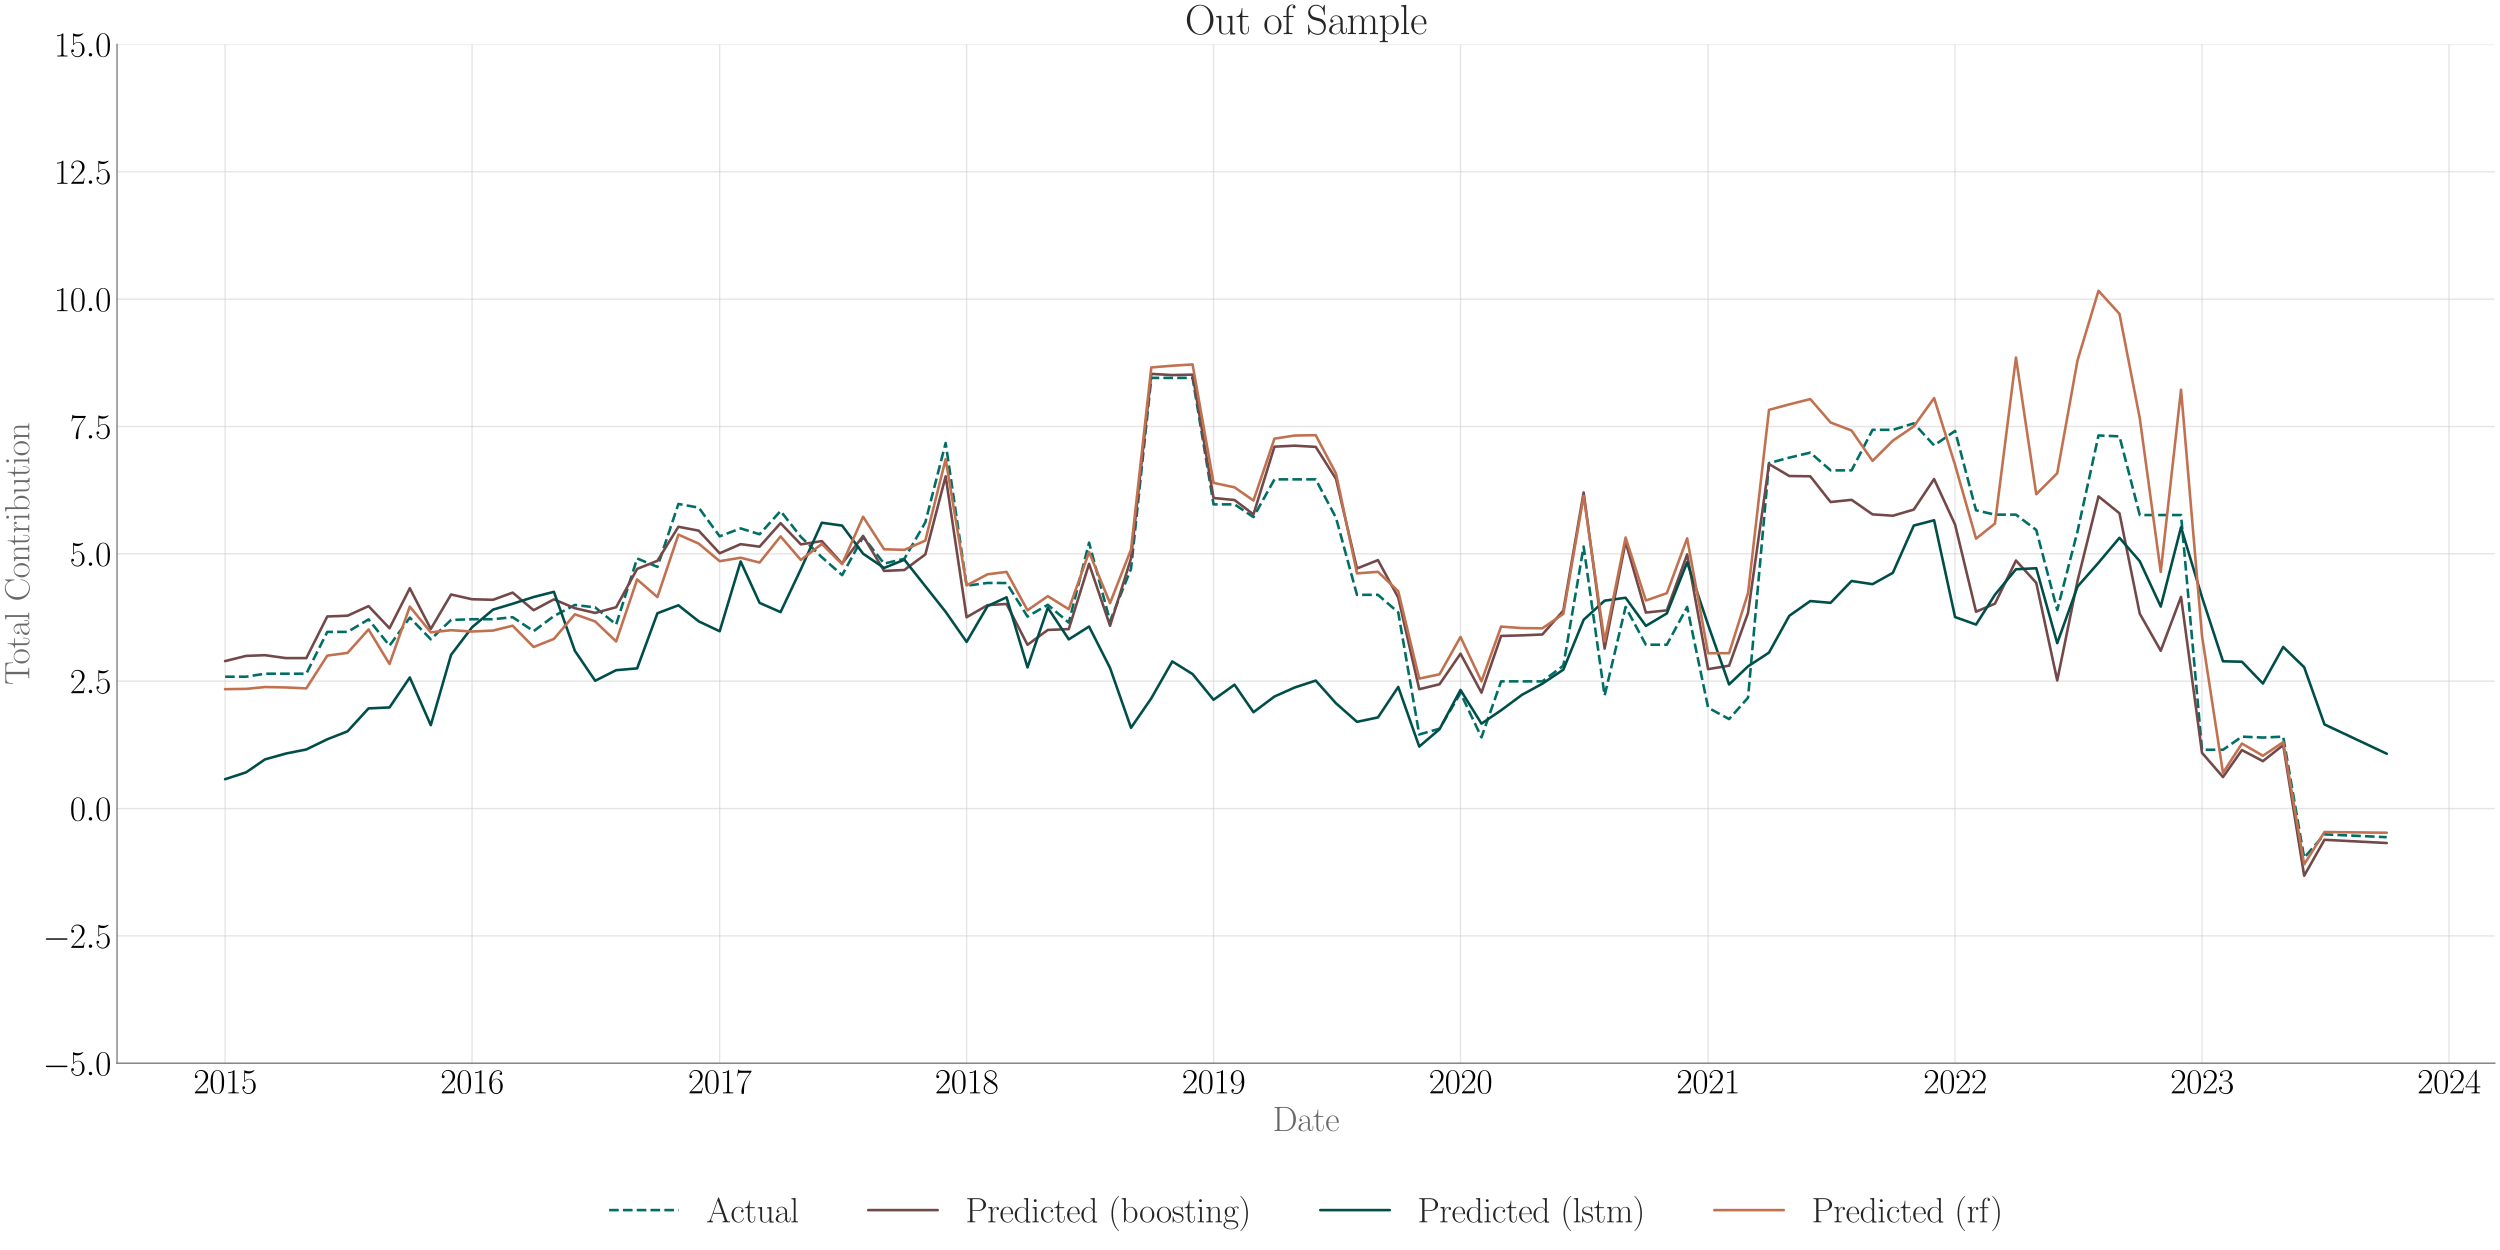 <?xml version="1.0" encoding="utf-8" standalone="no"?>
<!DOCTYPE svg PUBLIC "-//W3C//DTD SVG 1.1//EN"
  "http://www.w3.org/Graphics/SVG/1.1/DTD/svg11.dtd">
<svg xmlns:xlink="http://www.w3.org/1999/xlink" width="1440pt" height="720pt" viewBox="0 0 1440 720" xmlns="http://www.w3.org/2000/svg" version="1.1">
 <defs>
  <style type="text/css">*{stroke-linejoin: round; stroke-linecap: butt}</style>
 </defs>
 <g id="figure_1">
  <g id="patch_1">
   <path d="M 0 720 
L 1440 720 
L 1440 0 
L 0 0 
z
" style="fill: #ffffff"/>
  </g>
  <g id="axes_1">
   <g id="patch_2">
    <path d="M 67.406 612.424 
L 1437 612.424 
L 1437 25.605 
L 67.406 25.605 
z
" style="fill: #ffffff"/>
   </g>
   <g id="matplotlib.axis_1">
    <g id="xtick_1">
     <g id="line2d_1">
      <path d="M 129.66 612.424 
L 129.66 25.605 
" clip-path="url(#p0f5d079fdb)" style="fill: none; stroke: #cccccc; stroke-opacity: 0.5; stroke-width: 0.8; stroke-linecap: round"/>
     </g>
     <g id="text_1">
      <!-- $\mathdefault{2015}$ -->
      <g transform="translate(111.384 629.761) scale(0.2 -0.2)">
       <defs>
        <path id="CMR17-32" d="M 2669 989 
L 2554 989 
C 2490 536 2438 459 2413 420 
C 2381 369 1920 369 1830 369 
L 602 369 
C 832 619 1280 1072 1824 1597 
C 2214 1967 2669 2402 2669 3035 
C 2669 3790 2067 4224 1395 4224 
C 691 4224 262 3604 262 3030 
C 262 2780 448 2748 525 2748 
C 589 2748 781 2787 781 3010 
C 781 3207 614 3264 525 3264 
C 486 3264 448 3258 422 3245 
C 544 3790 915 4058 1306 4058 
C 1862 4058 2227 3617 2227 3035 
C 2227 2479 1901 2000 1536 1584 
L 262 146 
L 262 0 
L 2515 0 
L 2669 989 
z
" transform="scale(0.016)"/>
        <path id="CMR17-30" d="M 2688 2025 
C 2688 2416 2682 3080 2413 3591 
C 2176 4039 1798 4198 1466 4198 
C 1158 4198 768 4058 525 3597 
C 269 3118 243 2524 243 2025 
C 243 1661 250 1106 448 619 
C 723 -39 1216 -128 1466 -128 
C 1760 -128 2208 -7 2470 600 
C 2662 1042 2688 1559 2688 2025 
z
M 1466 -26 
C 1056 -26 813 325 723 812 
C 653 1188 653 1738 653 2096 
C 653 2588 653 2997 736 3387 
C 858 3929 1216 4096 1466 4096 
C 1728 4096 2067 3923 2189 3400 
C 2272 3036 2278 2607 2278 2096 
C 2278 1680 2278 1169 2202 792 
C 2067 95 1690 -26 1466 -26 
z
" transform="scale(0.016)"/>
        <path id="CMR17-31" d="M 1702 4058 
C 1702 4192 1696 4192 1606 4192 
C 1357 3916 979 3827 621 3827 
C 602 3827 570 3827 563 3808 
C 557 3795 557 3782 557 3648 
C 755 3648 1088 3686 1344 3839 
L 1344 461 
C 1344 236 1331 160 781 160 
L 589 160 
L 589 0 
C 896 0 1216 0 1523 0 
C 1830 0 2150 0 2458 0 
L 2458 160 
L 2266 160 
C 1715 160 1702 230 1702 458 
L 1702 4058 
z
" transform="scale(0.016)"/>
        <path id="CMR17-35" d="M 730 3692 
C 794 3666 1056 3584 1325 3584 
C 1920 3584 2246 3911 2432 4100 
C 2432 4157 2432 4192 2394 4192 
C 2387 4192 2374 4192 2323 4163 
C 2099 4058 1837 3973 1517 3973 
C 1325 3973 1037 3999 723 4139 
C 653 4171 640 4171 634 4171 
C 602 4171 595 4164 595 4037 
L 595 2203 
C 595 2089 595 2057 659 2057 
C 691 2057 704 2070 736 2114 
C 941 2401 1222 2522 1542 2522 
C 1766 2522 2246 2382 2246 1289 
C 2246 1085 2246 715 2054 421 
C 1894 159 1645 25 1370 25 
C 947 25 518 320 403 814 
C 429 807 480 795 506 795 
C 589 795 749 840 749 1038 
C 749 1210 627 1280 506 1280 
C 358 1280 262 1190 262 1011 
C 262 454 704 -128 1382 -128 
C 2042 -128 2669 440 2669 1264 
C 2669 2030 2170 2624 1549 2624 
C 1222 2624 947 2503 730 2274 
L 730 3692 
z
" transform="scale(0.016)"/>
       </defs>
       <use xlink:href="#CMR17-32" transform="scale(0.996)"/>
       <use xlink:href="#CMR17-30" transform="translate(45.69 0) scale(0.996)"/>
       <use xlink:href="#CMR17-31" transform="translate(91.381 0) scale(0.996)"/>
       <use xlink:href="#CMR17-35" transform="translate(137.071 0) scale(0.996)"/>
      </g>
     </g>
    </g>
    <g id="xtick_2">
     <g id="line2d_2">
      <path d="M 271.9 612.424 
L 271.9 25.605 
" clip-path="url(#p0f5d079fdb)" style="fill: none; stroke: #cccccc; stroke-opacity: 0.5; stroke-width: 0.8; stroke-linecap: round"/>
     </g>
     <g id="text_2">
      <!-- $\mathdefault{2016}$ -->
      <g transform="translate(253.624 629.761) scale(0.2 -0.2)">
       <defs>
        <path id="CMR17-36" d="M 678 2176 
C 678 3690 1395 4032 1811 4032 
C 1946 4032 2272 4009 2400 3776 
C 2298 3776 2106 3776 2106 3553 
C 2106 3381 2246 3323 2336 3323 
C 2394 3323 2566 3348 2566 3560 
C 2566 3954 2246 4179 1805 4179 
C 1043 4179 243 3390 243 1984 
C 243 253 966 -128 1478 -128 
C 2099 -128 2688 427 2688 1283 
C 2688 2081 2170 2662 1517 2662 
C 1126 2662 838 2407 678 1960 
L 678 2176 
z
M 1478 25 
C 691 25 691 1200 691 1436 
C 691 1896 909 2560 1504 2560 
C 1613 2560 1926 2560 2138 2120 
C 2253 1870 2253 1609 2253 1289 
C 2253 944 2253 690 2118 434 
C 1978 171 1773 25 1478 25 
z
" transform="scale(0.016)"/>
       </defs>
       <use xlink:href="#CMR17-32" transform="scale(0.996)"/>
       <use xlink:href="#CMR17-30" transform="translate(45.69 0) scale(0.996)"/>
       <use xlink:href="#CMR17-31" transform="translate(91.381 0) scale(0.996)"/>
       <use xlink:href="#CMR17-36" transform="translate(137.071 0) scale(0.996)"/>
      </g>
     </g>
    </g>
    <g id="xtick_3">
     <g id="line2d_3">
      <path d="M 414.53 612.424 
L 414.53 25.605 
" clip-path="url(#p0f5d079fdb)" style="fill: none; stroke: #cccccc; stroke-opacity: 0.5; stroke-width: 0.8; stroke-linecap: round"/>
     </g>
     <g id="text_3">
      <!-- $\mathdefault{2017}$ -->
      <g transform="translate(396.253 629.761) scale(0.2 -0.2)">
       <defs>
        <path id="CMR17-37" d="M 2886 3941 
L 2886 4081 
L 1382 4081 
C 634 4081 621 4165 595 4288 
L 480 4288 
L 294 3094 
L 410 3094 
C 429 3215 474 3540 550 3661 
C 589 3712 1062 3712 1171 3712 
L 2579 3712 
L 1869 2661 
C 1395 1954 1069 999 1069 165 
C 1069 89 1069 -128 1299 -128 
C 1530 -128 1530 89 1530 171 
L 1530 465 
C 1530 1508 1709 2196 2003 2636 
L 2886 3941 
z
" transform="scale(0.016)"/>
       </defs>
       <use xlink:href="#CMR17-32" transform="scale(0.996)"/>
       <use xlink:href="#CMR17-30" transform="translate(45.69 0) scale(0.996)"/>
       <use xlink:href="#CMR17-31" transform="translate(91.381 0) scale(0.996)"/>
       <use xlink:href="#CMR17-37" transform="translate(137.071 0) scale(0.996)"/>
      </g>
     </g>
    </g>
    <g id="xtick_4">
     <g id="line2d_4">
      <path d="M 556.769 612.424 
L 556.769 25.605 
" clip-path="url(#p0f5d079fdb)" style="fill: none; stroke: #cccccc; stroke-opacity: 0.5; stroke-width: 0.8; stroke-linecap: round"/>
     </g>
     <g id="text_4">
      <!-- $\mathdefault{2018}$ -->
      <g transform="translate(538.493 629.761) scale(0.2 -0.2)">
       <defs>
        <path id="CMR17-38" d="M 1741 2264 
C 2144 2467 2554 2773 2554 3263 
C 2554 3841 1990 4179 1472 4179 
C 890 4179 378 3759 378 3180 
C 378 3021 416 2747 666 2505 
C 730 2442 998 2251 1171 2130 
C 883 1983 211 1634 211 934 
C 211 279 838 -128 1459 -128 
C 2144 -128 2720 362 2720 1010 
C 2720 1590 2330 1857 2074 2029 
L 1741 2264 
z
M 902 2822 
C 851 2854 595 3051 595 3351 
C 595 3739 998 4032 1459 4032 
C 1965 4032 2336 3676 2336 3262 
C 2336 2669 1670 2331 1638 2331 
C 1632 2331 1626 2331 1574 2370 
L 902 2822 
z
M 2080 1519 
C 2176 1449 2483 1240 2483 851 
C 2483 381 2010 25 1472 25 
C 890 25 448 438 448 940 
C 448 1443 838 1862 1280 2060 
L 2080 1519 
z
" transform="scale(0.016)"/>
       </defs>
       <use xlink:href="#CMR17-32" transform="scale(0.996)"/>
       <use xlink:href="#CMR17-30" transform="translate(45.69 0) scale(0.996)"/>
       <use xlink:href="#CMR17-31" transform="translate(91.381 0) scale(0.996)"/>
       <use xlink:href="#CMR17-38" transform="translate(137.071 0) scale(0.996)"/>
      </g>
     </g>
    </g>
    <g id="xtick_5">
     <g id="line2d_5">
      <path d="M 699.009 612.424 
L 699.009 25.605 
" clip-path="url(#p0f5d079fdb)" style="fill: none; stroke: #cccccc; stroke-opacity: 0.5; stroke-width: 0.8; stroke-linecap: round"/>
     </g>
     <g id="text_5">
      <!-- $\mathdefault{2019}$ -->
      <g transform="translate(680.733 629.761) scale(0.2 -0.2)">
       <defs>
        <path id="CMR17-39" d="M 2253 1864 
C 2253 464 1670 31 1190 31 
C 1043 31 685 31 538 294 
C 704 268 826 357 826 518 
C 826 692 685 749 595 749 
C 538 749 365 723 365 506 
C 365 71 742 -128 1203 -128 
C 1939 -128 2688 674 2688 2073 
C 2688 3817 1971 4179 1485 4179 
C 851 4179 243 3628 243 2778 
C 243 1991 762 1408 1414 1408 
C 1952 1408 2189 1903 2253 2112 
L 2253 1864 
z
M 1427 1510 
C 1254 1510 1011 1542 813 1922 
C 678 2169 678 2461 678 2771 
C 678 3146 678 3405 858 3684 
C 947 3817 1114 4032 1485 4032 
C 2240 4032 2240 2885 2240 2632 
C 2240 2182 2035 1510 1427 1510 
z
" transform="scale(0.016)"/>
       </defs>
       <use xlink:href="#CMR17-32" transform="scale(0.996)"/>
       <use xlink:href="#CMR17-30" transform="translate(45.69 0) scale(0.996)"/>
       <use xlink:href="#CMR17-31" transform="translate(91.381 0) scale(0.996)"/>
       <use xlink:href="#CMR17-39" transform="translate(137.071 0) scale(0.996)"/>
      </g>
     </g>
    </g>
    <g id="xtick_6">
     <g id="line2d_6">
      <path d="M 841.249 612.424 
L 841.249 25.605 
" clip-path="url(#p0f5d079fdb)" style="fill: none; stroke: #cccccc; stroke-opacity: 0.5; stroke-width: 0.8; stroke-linecap: round"/>
     </g>
     <g id="text_6">
      <!-- $\mathdefault{2020}$ -->
      <g transform="translate(822.973 629.761) scale(0.2 -0.2)">
       <use xlink:href="#CMR17-32" transform="scale(0.996)"/>
       <use xlink:href="#CMR17-30" transform="translate(45.69 0) scale(0.996)"/>
       <use xlink:href="#CMR17-32" transform="translate(91.381 0) scale(0.996)"/>
       <use xlink:href="#CMR17-30" transform="translate(137.071 0) scale(0.996)"/>
      </g>
     </g>
    </g>
    <g id="xtick_7">
     <g id="line2d_7">
      <path d="M 983.878 612.424 
L 983.878 25.605 
" clip-path="url(#p0f5d079fdb)" style="fill: none; stroke: #cccccc; stroke-opacity: 0.5; stroke-width: 0.8; stroke-linecap: round"/>
     </g>
     <g id="text_7">
      <!-- $\mathdefault{2021}$ -->
      <g transform="translate(965.602 629.761) scale(0.2 -0.2)">
       <use xlink:href="#CMR17-32" transform="scale(0.996)"/>
       <use xlink:href="#CMR17-30" transform="translate(45.69 0) scale(0.996)"/>
       <use xlink:href="#CMR17-32" transform="translate(91.381 0) scale(0.996)"/>
       <use xlink:href="#CMR17-31" transform="translate(137.071 0) scale(0.996)"/>
      </g>
     </g>
    </g>
    <g id="xtick_8">
     <g id="line2d_8">
      <path d="M 1126.118 612.424 
L 1126.118 25.605 
" clip-path="url(#p0f5d079fdb)" style="fill: none; stroke: #cccccc; stroke-opacity: 0.5; stroke-width: 0.8; stroke-linecap: round"/>
     </g>
     <g id="text_8">
      <!-- $\mathdefault{2022}$ -->
      <g transform="translate(1107.842 629.761) scale(0.2 -0.2)">
       <use xlink:href="#CMR17-32" transform="scale(0.996)"/>
       <use xlink:href="#CMR17-30" transform="translate(45.69 0) scale(0.996)"/>
       <use xlink:href="#CMR17-32" transform="translate(91.381 0) scale(0.996)"/>
       <use xlink:href="#CMR17-32" transform="translate(137.071 0) scale(0.996)"/>
      </g>
     </g>
    </g>
    <g id="xtick_9">
     <g id="line2d_9">
      <path d="M 1268.358 612.424 
L 1268.358 25.605 
" clip-path="url(#p0f5d079fdb)" style="fill: none; stroke: #cccccc; stroke-opacity: 0.5; stroke-width: 0.8; stroke-linecap: round"/>
     </g>
     <g id="text_9">
      <!-- $\mathdefault{2023}$ -->
      <g transform="translate(1250.082 629.761) scale(0.2 -0.2)">
       <defs>
        <path id="CMR17-33" d="M 1414 2157 
C 1984 2157 2234 1662 2234 1090 
C 2234 320 1824 25 1453 25 
C 1114 25 563 194 390 693 
C 422 680 454 680 486 680 
C 640 680 755 782 755 948 
C 755 1133 614 1216 486 1216 
C 378 1216 211 1165 211 926 
C 211 335 787 -128 1466 -128 
C 2176 -128 2720 430 2720 1085 
C 2720 1707 2208 2157 1600 2227 
C 2086 2328 2554 2756 2554 3329 
C 2554 3820 2048 4179 1472 4179 
C 890 4179 378 3829 378 3329 
C 378 3110 544 3072 627 3072 
C 762 3072 877 3155 877 3321 
C 877 3486 762 3569 627 3569 
C 602 3569 570 3569 544 3557 
C 730 3959 1235 4032 1459 4032 
C 1683 4032 2106 3925 2106 3320 
C 2106 3143 2080 2828 1862 2550 
C 1670 2304 1453 2304 1242 2284 
C 1210 2284 1062 2269 1037 2269 
C 992 2263 966 2257 966 2208 
C 966 2163 973 2157 1101 2157 
L 1414 2157 
z
" transform="scale(0.016)"/>
       </defs>
       <use xlink:href="#CMR17-32" transform="scale(0.996)"/>
       <use xlink:href="#CMR17-30" transform="translate(45.69 0) scale(0.996)"/>
       <use xlink:href="#CMR17-32" transform="translate(91.381 0) scale(0.996)"/>
       <use xlink:href="#CMR17-33" transform="translate(137.071 0) scale(0.996)"/>
      </g>
     </g>
    </g>
    <g id="xtick_10">
     <g id="line2d_10">
      <path d="M 1410.598 612.424 
L 1410.598 25.605 
" clip-path="url(#p0f5d079fdb)" style="fill: none; stroke: #cccccc; stroke-opacity: 0.5; stroke-width: 0.8; stroke-linecap: round"/>
     </g>
     <g id="text_10">
      <!-- $\mathdefault{2024}$ -->
      <g transform="translate(1392.322 629.761) scale(0.2 -0.2)">
       <defs>
        <path id="CMR17-34" d="M 2150 4122 
C 2150 4256 2144 4256 2029 4256 
L 128 1254 
L 128 1088 
L 1779 1088 
L 1779 457 
C 1779 224 1766 160 1318 160 
L 1197 160 
L 1197 0 
C 1402 0 1747 0 1965 0 
C 2182 0 2528 0 2733 0 
L 2733 160 
L 2611 160 
C 2163 160 2150 224 2150 457 
L 2150 1088 
L 2803 1088 
L 2803 1254 
L 2150 1254 
L 2150 4122 
z
M 1798 3703 
L 1798 1254 
L 256 1254 
L 1798 3703 
z
" transform="scale(0.016)"/>
       </defs>
       <use xlink:href="#CMR17-32" transform="scale(0.996)"/>
       <use xlink:href="#CMR17-30" transform="translate(45.69 0) scale(0.996)"/>
       <use xlink:href="#CMR17-32" transform="translate(91.381 0) scale(0.996)"/>
       <use xlink:href="#CMR17-34" transform="translate(137.071 0) scale(0.996)"/>
      </g>
     </g>
    </g>
    <g id="text_11">
     <!-- Date -->
     <g style="fill: #696969" transform="translate(733.018 651.473) scale(0.2 -0.2)">
      <defs>
       <path id="CMR17-44" d="M 333 4352 
L 333 4186 
C 774 4186 845 4186 845 3900 
L 845 452 
C 845 166 774 166 333 166 
L 333 0 
L 2368 0 
C 3398 0 4224 943 4224 2141 
C 4224 3346 3411 4352 2368 4352 
L 333 4352 
z
M 1523 166 
C 1267 166 1254 197 1254 414 
L 1254 3938 
C 1254 4155 1267 4186 1523 4186 
L 2240 4186 
C 2771 4186 3750 3874 3750 2141 
C 3750 1242 3488 879 3366 707 
C 3213 510 2848 166 2240 166 
L 1523 166 
z
" transform="scale(0.016)"/>
       <path id="CMR17-61" d="M 2304 1653 
C 2304 2072 2304 2294 2035 2543 
C 1798 2752 1523 2816 1306 2816 
C 800 2816 435 2407 435 1971 
C 435 1728 627 1728 666 1728 
C 749 1728 896 1778 896 1954 
C 896 2112 774 2181 666 2181 
C 640 2181 608 2174 589 2168 
C 723 2592 1069 2714 1293 2714 
C 1613 2714 1965 2429 1965 1885 
L 1965 1600 
C 1587 1600 1133 1549 774 1357 
C 371 1133 256 813 256 570 
C 256 77 832 -64 1171 -64 
C 1523 -64 1850 139 1990 511 
C 2003 233 2182 -18 2464 -18 
C 2598 -18 2938 70 2938 567 
L 2938 920 
L 2822 920 
L 2822 562 
C 2822 178 2650 128 2566 128 
C 2304 128 2304 458 2304 738 
L 2304 1653 
z
M 1965 870 
C 1965 317 1568 38 1216 38 
C 896 38 646 275 646 570 
C 646 761 730 1100 1101 1305 
C 1408 1478 1760 1504 1965 1504 
L 1965 870 
z
" transform="scale(0.016)"/>
       <path id="CMR17-74" d="M 966 2560 
L 1862 2560 
L 1862 2725 
L 966 2725 
L 966 3904 
L 851 3904 
C 838 3245 614 2668 70 2668 
L 70 2560 
L 627 2560 
L 627 771 
C 627 650 627 -64 1370 -64 
C 1747 -64 1965 306 1965 777 
L 1965 1140 
L 1850 1140 
L 1850 783 
C 1850 344 1677 51 1408 51 
C 1222 51 966 178 966 758 
L 966 2560 
z
" transform="scale(0.016)"/>
       <path id="CMR17-65" d="M 2438 1472 
C 2464 1498 2464 1511 2464 1576 
C 2464 2238 2118 2816 1389 2816 
C 710 2816 173 2169 173 1383 
C 173 551 781 -64 1459 -64 
C 2176 -64 2458 607 2458 740 
C 2458 784 2419 784 2406 784 
C 2362 784 2355 771 2330 696 
C 2189 265 1837 51 1504 51 
C 1229 51 954 203 781 480 
C 582 803 582 1176 582 1472 
L 2438 1472 
z
M 589 1568 
C 634 2505 1126 2714 1382 2714 
C 1818 2714 2112 2297 2118 1568 
L 589 1568 
z
" transform="scale(0.016)"/>
      </defs>
      <use xlink:href="#CMR17-44" transform="scale(0.996)"/>
      <use xlink:href="#CMR17-61" transform="translate(70.394 0) scale(0.996)"/>
      <use xlink:href="#CMR17-74" transform="translate(116.084 0) scale(0.996)"/>
      <use xlink:href="#CMR17-65" transform="translate(151.365 0) scale(0.996)"/>
     </g>
    </g>
   </g>
   <g id="matplotlib.axis_2">
    <g id="ytick_1">
     <g id="line2d_11">
      <path d="M 67.406 612.424 
L 1437 612.424 
" clip-path="url(#p0f5d079fdb)" style="fill: none; stroke: #cccccc; stroke-opacity: 0.5; stroke-width: 0.8; stroke-linecap: round"/>
     </g>
     <g id="text_12">
      <!-- $\mathdefault{−5.0}$ -->
      <g transform="translate(24.713 619.342) scale(0.2 -0.2)">
       <defs>
        <path id="CMSY10-0" d="M 4218 1472 
C 4326 1472 4442 1472 4442 1600 
C 4442 1728 4326 1728 4218 1728 
L 755 1728 
C 646 1728 531 1728 531 1600 
C 531 1472 646 1472 755 1472 
L 4218 1472 
z
" transform="scale(0.016)"/>
        <path id="CMMI12-3a" d="M 1178 307 
C 1178 492 1024 619 870 619 
C 685 619 557 466 557 313 
C 557 128 710 0 864 0 
C 1050 0 1178 153 1178 307 
z
" transform="scale(0.016)"/>
       </defs>
       <use xlink:href="#CMSY10-0" transform="scale(0.996)"/>
       <use xlink:href="#CMR17-35" transform="translate(77.487 0) scale(0.996)"/>
       <use xlink:href="#CMMI12-3a" transform="translate(123.178 0) scale(0.996)"/>
       <use xlink:href="#CMR17-30" transform="translate(150.275 0) scale(0.996)"/>
      </g>
     </g>
    </g>
    <g id="ytick_2">
     <g id="line2d_12">
      <path d="M 67.406 539.071 
L 1437 539.071 
" clip-path="url(#p0f5d079fdb)" style="fill: none; stroke: #cccccc; stroke-opacity: 0.5; stroke-width: 0.8; stroke-linecap: round"/>
     </g>
     <g id="text_13">
      <!-- $\mathdefault{−2.5}$ -->
      <g transform="translate(24.713 545.99) scale(0.2 -0.2)">
       <use xlink:href="#CMSY10-0" transform="scale(0.996)"/>
       <use xlink:href="#CMR17-32" transform="translate(77.487 0) scale(0.996)"/>
       <use xlink:href="#CMMI12-3a" transform="translate(123.178 0) scale(0.996)"/>
       <use xlink:href="#CMR17-35" transform="translate(150.275 0) scale(0.996)"/>
      </g>
     </g>
    </g>
    <g id="ytick_3">
     <g id="line2d_13">
      <path d="M 67.406 465.719 
L 1437 465.719 
" clip-path="url(#p0f5d079fdb)" style="fill: none; stroke: #cccccc; stroke-opacity: 0.5; stroke-width: 0.8; stroke-linecap: round"/>
     </g>
     <g id="text_14">
      <!-- $\mathdefault{0.0}$ -->
      <g transform="translate(40.21 472.637) scale(0.2 -0.2)">
       <use xlink:href="#CMR17-30" transform="scale(0.996)"/>
       <use xlink:href="#CMMI12-3a" transform="translate(45.69 0) scale(0.996)"/>
       <use xlink:href="#CMR17-30" transform="translate(72.788 0) scale(0.996)"/>
      </g>
     </g>
    </g>
    <g id="ytick_4">
     <g id="line2d_14">
      <path d="M 67.406 392.367 
L 1437 392.367 
" clip-path="url(#p0f5d079fdb)" style="fill: none; stroke: #cccccc; stroke-opacity: 0.5; stroke-width: 0.8; stroke-linecap: round"/>
     </g>
     <g id="text_15">
      <!-- $\mathdefault{2.5}$ -->
      <g transform="translate(40.21 399.285) scale(0.2 -0.2)">
       <use xlink:href="#CMR17-32" transform="scale(0.996)"/>
       <use xlink:href="#CMMI12-3a" transform="translate(45.69 0) scale(0.996)"/>
       <use xlink:href="#CMR17-35" transform="translate(72.788 0) scale(0.996)"/>
      </g>
     </g>
    </g>
    <g id="ytick_5">
     <g id="line2d_15">
      <path d="M 67.406 319.014 
L 1437 319.014 
" clip-path="url(#p0f5d079fdb)" style="fill: none; stroke: #cccccc; stroke-opacity: 0.5; stroke-width: 0.8; stroke-linecap: round"/>
     </g>
     <g id="text_16">
      <!-- $\mathdefault{5.0}$ -->
      <g transform="translate(40.21 325.933) scale(0.2 -0.2)">
       <use xlink:href="#CMR17-35" transform="scale(0.996)"/>
       <use xlink:href="#CMMI12-3a" transform="translate(45.69 0) scale(0.996)"/>
       <use xlink:href="#CMR17-30" transform="translate(72.788 0) scale(0.996)"/>
      </g>
     </g>
    </g>
    <g id="ytick_6">
     <g id="line2d_16">
      <path d="M 67.406 245.662 
L 1437 245.662 
" clip-path="url(#p0f5d079fdb)" style="fill: none; stroke: #cccccc; stroke-opacity: 0.5; stroke-width: 0.8; stroke-linecap: round"/>
     </g>
     <g id="text_17">
      <!-- $\mathdefault{7.5}$ -->
      <g transform="translate(40.21 252.58) scale(0.2 -0.2)">
       <use xlink:href="#CMR17-37" transform="scale(0.996)"/>
       <use xlink:href="#CMMI12-3a" transform="translate(45.69 0) scale(0.996)"/>
       <use xlink:href="#CMR17-35" transform="translate(72.788 0) scale(0.996)"/>
      </g>
     </g>
    </g>
    <g id="ytick_7">
     <g id="line2d_17">
      <path d="M 67.406 172.309 
L 1437 172.309 
" clip-path="url(#p0f5d079fdb)" style="fill: none; stroke: #cccccc; stroke-opacity: 0.5; stroke-width: 0.8; stroke-linecap: round"/>
     </g>
     <g id="text_18">
      <!-- $\mathdefault{10.0}$ -->
      <g transform="translate(31.072 179.228) scale(0.2 -0.2)">
       <use xlink:href="#CMR17-31" transform="scale(0.996)"/>
       <use xlink:href="#CMR17-30" transform="translate(45.69 0) scale(0.996)"/>
       <use xlink:href="#CMMI12-3a" transform="translate(91.381 0) scale(0.996)"/>
       <use xlink:href="#CMR17-30" transform="translate(118.478 0) scale(0.996)"/>
      </g>
     </g>
    </g>
    <g id="ytick_8">
     <g id="line2d_18">
      <path d="M 67.406 98.957 
L 1437 98.957 
" clip-path="url(#p0f5d079fdb)" style="fill: none; stroke: #cccccc; stroke-opacity: 0.5; stroke-width: 0.8; stroke-linecap: round"/>
     </g>
     <g id="text_19">
      <!-- $\mathdefault{12.5}$ -->
      <g transform="translate(31.072 105.876) scale(0.2 -0.2)">
       <use xlink:href="#CMR17-31" transform="scale(0.996)"/>
       <use xlink:href="#CMR17-32" transform="translate(45.69 0) scale(0.996)"/>
       <use xlink:href="#CMMI12-3a" transform="translate(91.381 0) scale(0.996)"/>
       <use xlink:href="#CMR17-35" transform="translate(118.478 0) scale(0.996)"/>
      </g>
     </g>
    </g>
    <g id="ytick_9">
     <g id="line2d_19">
      <path d="M 67.406 25.605 
L 1437 25.605 
" clip-path="url(#p0f5d079fdb)" style="fill: none; stroke: #cccccc; stroke-opacity: 0.5; stroke-width: 0.8; stroke-linecap: round"/>
     </g>
     <g id="text_20">
      <!-- $\mathdefault{15.0}$ -->
      <g transform="translate(31.072 32.523) scale(0.2 -0.2)">
       <use xlink:href="#CMR17-31" transform="scale(0.996)"/>
       <use xlink:href="#CMR17-35" transform="translate(45.69 0) scale(0.996)"/>
       <use xlink:href="#CMMI12-3a" transform="translate(91.381 0) scale(0.996)"/>
       <use xlink:href="#CMR17-30" transform="translate(118.478 0) scale(0.996)"/>
      </g>
     </g>
    </g>
    <g id="text_21">
     <!-- Total Contribution -->
     <g style="fill: #696969" transform="translate(16.837 394.491) rotate(-90) scale(0.2 -0.2)">
      <defs>
       <path id="CMR17-54" d="M 3981 4326 
L 288 4326 
L 179 2918 
L 294 2918 
C 378 3976 467 4160 1453 4160 
C 1568 4160 1754 4160 1805 4154 
C 1926 4135 1926 4058 1926 3912 
L 1926 459 
C 1926 230 1907 160 1376 160 
L 1197 160 
L 1197 0 
C 1504 0 1824 0 2138 0 
C 2451 0 2771 0 3078 0 
L 3078 160 
L 2899 160 
C 2368 160 2349 230 2349 459 
L 2349 3912 
C 2349 4052 2349 4129 2464 4154 
C 2515 4160 2701 4160 2816 4160 
C 3795 4160 3891 3976 3974 2918 
L 4090 2918 
L 3981 4326 
z
" transform="scale(0.016)"/>
       <path id="CMR17-6f" d="M 2758 1356 
C 2758 2176 2163 2816 1466 2816 
C 768 2816 173 2176 173 1356 
C 173 551 768 -64 1466 -64 
C 2163 -64 2758 551 2758 1356 
z
M 1466 51 
C 1165 51 909 230 762 480 
C 602 767 582 1126 582 1408 
C 582 1677 595 2010 762 2298 
C 890 2509 1139 2714 1466 2714 
C 1754 2714 1997 2554 2150 2330 
C 2349 2029 2349 1607 2349 1408 
C 2349 1158 2336 775 2163 467 
C 1984 173 1709 51 1466 51 
z
" transform="scale(0.016)"/>
       <path id="CMR17-6c" d="M 979 4396 
L 218 4326 
L 218 4160 
C 595 4160 653 4122 653 3817 
L 653 426 
C 653 184 627 153 218 153 
L 218 -13 
C 371 0 653 0 813 0 
C 979 0 1261 0 1414 -13 
L 1414 153 
C 1005 153 979 178 979 426 
L 979 4396 
z
" transform="scale(0.016)"/>
       <path id="CMR17-43" d="M 3974 4289 
C 3974 4403 3968 4410 3930 4410 
C 3904 4410 3898 4403 3853 4327 
L 3571 3792 
C 3258 4187 2874 4416 2381 4416 
C 1286 4416 294 3456 294 2148 
C 294 826 1286 -128 2387 -128 
C 3366 -128 3974 730 3974 1461 
C 3974 1524 3974 1550 3917 1550 
C 3866 1550 3866 1531 3859 1474 
C 3808 585 3168 38 2477 38 
C 1824 38 781 495 781 2147 
C 781 3805 1843 4250 2464 4250 
C 3187 4250 3712 3628 3834 2745 
C 3846 2668 3846 2655 3904 2655 
C 3974 2655 3974 2668 3974 2783 
L 3974 4289 
z
" transform="scale(0.016)"/>
       <path id="CMR17-6e" d="M 2656 1933 
C 2656 2259 2592 2790 1837 2790 
C 1331 2790 1069 2400 973 2144 
L 966 2144 
L 966 2790 
L 211 2720 
L 211 2554 
C 589 2554 646 2515 646 2208 
L 646 428 
C 646 184 621 153 211 153 
L 211 -13 
C 365 0 646 0 813 0 
C 979 0 1267 0 1421 -13 
L 1421 153 
C 1011 153 986 178 986 428 
L 986 1658 
C 986 2247 1344 2688 1792 2688 
C 2266 2688 2317 2266 2317 1958 
L 2317 428 
C 2317 184 2291 153 1882 153 
L 1882 -13 
C 2035 0 2317 0 2483 0 
C 2650 0 2938 0 3091 -13 
L 3091 153 
C 2682 153 2656 178 2656 428 
L 2656 1933 
z
" transform="scale(0.016)"/>
       <path id="CMR17-72" d="M 960 1497 
C 960 2112 1222 2688 1702 2688 
C 1747 2688 1792 2682 1837 2662 
C 1837 2662 1696 2617 1696 2452 
C 1696 2298 1818 2234 1914 2234 
C 1990 2234 2131 2279 2131 2458 
C 2131 2663 1926 2790 1709 2790 
C 1222 2790 1011 2317 947 2093 
L 941 2093 
L 941 2790 
L 198 2720 
L 198 2554 
C 576 2554 634 2515 634 2208 
L 634 428 
C 634 184 608 153 198 153 
L 198 -13 
C 352 0 646 0 813 0 
C 998 0 1325 0 1498 -13 
L 1498 153 
C 1037 153 960 153 960 440 
L 960 1497 
z
" transform="scale(0.016)"/>
       <path id="CMR17-69" d="M 992 3909 
C 992 4049 877 4170 730 4170 
C 589 4170 467 4056 467 3909 
C 467 3769 582 3648 730 3648 
C 870 3648 992 3763 992 3909 
z
M 243 2706 
L 243 2541 
C 602 2541 653 2502 653 2197 
L 653 427 
C 653 184 627 153 218 153 
L 218 -13 
C 371 0 646 0 806 0 
C 960 0 1222 0 1370 -13 
L 1370 153 
C 992 153 979 191 979 420 
L 979 2776 
L 243 2706 
z
" transform="scale(0.016)"/>
       <path id="CMR17-62" d="M 960 4396 
L 198 4326 
L 198 4160 
C 576 4160 634 4122 634 3817 
L 634 -13 
L 749 -13 
L 934 441 
C 1120 141 1395 -64 1766 -64 
C 2406 -64 3053 500 3053 1370 
C 3053 2188 2477 2790 1830 2790 
C 1434 2790 1152 2579 960 2330 
L 960 4396 
z
M 973 2004 
C 973 2118 973 2138 1062 2272 
C 1312 2657 1670 2688 1792 2688 
C 1984 2688 2643 2585 2643 1376 
C 2643 108 1888 38 1734 38 
C 1536 38 1248 114 1043 486 
C 973 608 973 621 973 735 
L 973 2004 
z
" transform="scale(0.016)"/>
       <path id="CMR17-75" d="M 1882 2693 
L 1882 2528 
C 2259 2528 2317 2489 2317 2186 
L 2317 1032 
C 2317 500 2029 38 1555 38 
C 1030 38 986 348 986 678 
L 986 2763 
L 211 2693 
L 211 2528 
C 467 2528 640 2528 646 2274 
L 646 1058 
C 646 633 646 361 813 183 
C 896 101 1056 -64 1517 -64 
C 2061 -64 2272 377 2323 506 
L 2330 506 
L 2330 -63 
L 3091 -63 
L 3091 128 
C 2714 128 2656 166 2656 473 
L 2656 2763 
L 1882 2693 
z
" transform="scale(0.016)"/>
      </defs>
      <use xlink:href="#CMR17-54" transform="scale(0.996)"/>
      <use xlink:href="#CMR17-6f" transform="translate(58.703 0) scale(0.996)"/>
      <use xlink:href="#CMR17-74" transform="translate(104.393 0) scale(0.996)"/>
      <use xlink:href="#CMR17-61" transform="translate(139.674 0) scale(0.996)"/>
      <use xlink:href="#CMR17-6c" transform="translate(185.364 0) scale(0.996)"/>
      <use xlink:href="#CMR17-43" transform="translate(240.311 0) scale(0.996)"/>
      <use xlink:href="#CMR17-6f" transform="translate(306.821 0) scale(0.996)"/>
      <use xlink:href="#CMR17-6e" transform="translate(352.512 0) scale(0.996)"/>
      <use xlink:href="#CMR17-74" transform="translate(400.805 0) scale(0.996)"/>
      <use xlink:href="#CMR17-72" transform="translate(436.085 0) scale(0.996)"/>
      <use xlink:href="#CMR17-69" transform="translate(471.366 0) scale(0.996)"/>
      <use xlink:href="#CMR17-62" transform="translate(496.237 0) scale(0.996)"/>
      <use xlink:href="#CMR17-75" transform="translate(547.133 0) scale(0.996)"/>
      <use xlink:href="#CMR17-74" transform="translate(598.028 0) scale(0.996)"/>
      <use xlink:href="#CMR17-69" transform="translate(633.309 0) scale(0.996)"/>
      <use xlink:href="#CMR17-6f" transform="translate(658.18 0) scale(0.996)"/>
      <use xlink:href="#CMR17-6e" transform="translate(703.87 0) scale(0.996)"/>
     </g>
    </g>
   </g>
   <g id="line2d_20">
    <path d="M 129.66 389.78 
L 141.741 389.78 
L 141.741 389.78 
L 152.652 388.052 
L 152.652 388.052 
L 176.424 388.052 
L 176.424 388.052 
L 188.505 363.99 
L 188.505 363.99 
L 200.196 363.99 
L 200.196 363.99 
L 212.276 356.774 
L 212.276 356.774 
L 224.357 371.898 
L 224.357 371.898 
L 236.048 355.749 
L 236.048 355.749 
L 248.128 368.237 
L 248.128 368.237 
L 259.819 357.085 
L 259.819 357.085 
L 271.9 356.678 
L 271.9 356.678 
L 283.981 356.678 
L 283.981 356.678 
L 295.282 355.497 
L 295.282 355.497 
L 307.363 363.541 
L 307.363 363.541 
L 319.053 354.861 
L 319.053 354.861 
L 331.134 348.453 
L 331.134 348.453 
L 342.825 349.861 
L 342.825 349.861 
L 354.906 359.712 
L 354.906 359.712 
L 366.986 321.676 
L 366.986 321.676 
L 378.677 326.507 
L 378.677 326.507 
L 390.758 290.275 
L 390.758 290.275 
L 402.449 292.383 
L 402.449 292.383 
L 414.53 308.916 
L 414.53 308.916 
L 426.61 304.358 
L 426.61 304.358 
L 437.522 307.737 
L 437.522 307.737 
L 449.602 294.327 
L 449.602 294.327 
L 461.293 309.246 
L 461.293 309.246 
L 473.374 320.947 
L 473.374 320.947 
L 485.065 331.268 
L 485.065 331.268 
L 497.146 309.272 
L 497.146 309.272 
L 509.226 324.62 
L 509.226 324.62 
L 520.917 321.858 
L 520.917 321.858 
L 532.998 300.839 
L 532.998 300.839 
L 544.689 255.183 
L 544.689 255.183 
L 556.769 337.359 
L 556.769 337.359 
L 568.85 335.77 
L 568.85 335.77 
L 579.761 335.823 
L 579.761 335.823 
L 591.842 355.139 
L 591.842 355.139 
L 603.533 348.359 
L 603.533 348.359 
L 615.614 358.618 
L 615.614 358.618 
L 627.305 312.564 
L 627.305 312.564 
L 639.385 357.781 
L 639.385 357.781 
L 651.466 327.602 
L 651.466 327.602 
L 663.157 217.68 
L 663.157 217.68 
L 686.928 217.68 
L 686.928 217.68 
L 699.009 290.508 
L 699.009 290.508 
L 711.09 290.508 
L 711.09 290.508 
L 722.001 297.836 
L 722.001 297.836 
L 734.082 276.114 
L 734.082 276.114 
L 757.853 276.114 
L 757.853 276.114 
L 769.544 298.29 
L 769.544 298.29 
L 781.625 342.633 
L 781.625 342.633 
L 793.706 342.633 
L 793.706 342.633 
L 805.397 352.758 
L 805.397 352.758 
L 817.477 423.059 
L 817.477 423.059 
L 829.168 419.723 
L 829.168 419.723 
L 841.249 399.193 
L 841.249 399.193 
L 853.33 424.704 
L 853.33 424.704 
L 864.631 392.46 
L 864.631 392.46 
L 888.402 392.46 
L 888.402 392.46 
L 900.483 383.433 
L 900.483 383.433 
L 912.174 314.834 
L 912.174 314.834 
L 924.255 400.633 
L 924.255 400.633 
L 936.335 349.634 
L 936.335 349.634 
L 948.026 371.355 
L 948.026 371.355 
L 960.107 371.355 
L 960.107 371.355 
L 971.798 349.634 
L 971.798 349.634 
L 983.878 407.642 
L 983.878 407.642 
L 995.959 414.19 
L 995.959 414.19 
L 1006.871 401.861 
L 1006.871 401.861 
L 1018.951 266.75 
L 1018.951 266.75 
L 1030.642 263.599 
L 1030.642 263.599 
L 1042.723 260.725 
L 1042.723 260.725 
L 1054.414 270.925 
L 1054.414 270.925 
L 1066.494 270.925 
L 1066.494 270.925 
L 1078.575 247.593 
L 1078.575 247.593 
L 1090.266 247.593 
L 1090.266 247.593 
L 1102.347 243.849 
L 1102.347 243.849 
L 1114.038 256.557 
L 1114.038 256.557 
L 1126.118 248.218 
L 1126.118 248.218 
L 1138.199 293.93 
L 1138.199 293.93 
L 1149.11 296.439 
L 1149.11 296.439 
L 1161.191 296.439 
L 1161.191 296.439 
L 1172.882 305.257 
L 1172.882 305.257 
L 1184.963 351.366 
L 1184.963 351.366 
L 1196.653 306.058 
L 1196.653 306.058 
L 1208.734 250.83 
L 1208.734 250.83 
L 1220.815 251.348 
L 1220.815 251.348 
L 1232.506 296.656 
L 1232.506 296.656 
L 1256.277 296.656 
L 1256.277 296.656 
L 1268.358 431.877 
L 1268.358 431.877 
L 1280.439 431.877 
L 1280.439 431.877 
L 1291.35 424.31 
L 1291.35 424.31 
L 1303.431 424.828 
L 1303.431 424.828 
L 1315.122 424.31 
L 1315.122 424.31 
L 1327.202 494.041 
L 1327.202 494.041 
L 1338.893 480.598 
L 1338.893 480.598 
L 1374.745 482.213 
L 1374.745 482.213 
" clip-path="url(#p0f5d079fdb)" style="fill: none; stroke-dasharray: 5.55,2.4; stroke-dashoffset: 0; stroke: #006e64; stroke-width: 1.5"/>
   </g>
   <g id="line2d_21">
    <path d="M 129.66 380.792 
L 141.741 377.797 
L 141.741 377.797 
L 152.652 377.39 
L 152.652 377.39 
L 164.733 379.076 
L 164.733 379.076 
L 176.424 379.068 
L 176.424 379.068 
L 188.505 355.094 
L 188.505 355.094 
L 200.196 354.639 
L 200.196 354.639 
L 212.276 349.132 
L 212.276 349.132 
L 224.357 361.869 
L 224.357 361.869 
L 236.048 338.833 
L 236.048 338.833 
L 248.128 362.291 
L 248.128 362.291 
L 259.819 342.435 
L 259.819 342.435 
L 271.9 345.167 
L 271.9 345.167 
L 283.981 345.483 
L 283.981 345.483 
L 295.282 341.348 
L 295.282 341.348 
L 307.363 351.479 
L 307.363 351.479 
L 319.053 345.222 
L 319.053 345.222 
L 331.134 350.325 
L 331.134 350.325 
L 342.825 353.048 
L 342.825 353.048 
L 354.906 349.757 
L 354.906 349.757 
L 366.986 327.687 
L 366.986 327.687 
L 378.677 323.027 
L 378.677 323.027 
L 390.758 303.424 
L 390.758 303.424 
L 402.449 305.649 
L 402.449 305.649 
L 414.53 318.674 
L 414.53 318.674 
L 426.61 313.43 
L 426.61 313.43 
L 437.522 314.88 
L 437.522 314.88 
L 449.602 301.331 
L 449.602 301.331 
L 461.293 313.566 
L 461.293 313.566 
L 473.374 311.684 
L 473.374 311.684 
L 485.065 324.617 
L 485.065 324.617 
L 497.146 308.672 
L 497.146 308.672 
L 509.226 328.852 
L 509.226 328.852 
L 520.917 328.309 
L 520.917 328.309 
L 532.998 319.33 
L 532.998 319.33 
L 544.689 274.354 
L 544.689 274.354 
L 556.769 355.522 
L 556.769 355.522 
L 568.85 348.564 
L 568.85 348.564 
L 579.761 347.891 
L 579.761 347.891 
L 591.842 371.412 
L 591.842 371.412 
L 603.533 362.846 
L 603.533 362.846 
L 615.614 362.359 
L 615.614 362.359 
L 627.305 324.758 
L 627.305 324.758 
L 639.385 360.459 
L 639.385 360.459 
L 651.466 321.653 
L 651.466 321.653 
L 663.157 215.352 
L 663.157 215.352 
L 675.238 216.045 
L 675.238 216.045 
L 686.928 215.784 
L 686.928 215.784 
L 699.009 286.834 
L 699.009 286.834 
L 711.09 288.019 
L 711.09 288.019 
L 722.001 296.281 
L 722.001 296.281 
L 734.082 257.284 
L 734.082 257.284 
L 745.773 256.712 
L 745.773 256.712 
L 757.853 257.405 
L 757.853 257.405 
L 769.544 275.854 
L 769.544 275.854 
L 781.625 327.437 
L 781.625 327.437 
L 793.706 322.638 
L 793.706 322.638 
L 805.397 344.209 
L 805.397 344.209 
L 817.477 396.982 
L 817.477 396.982 
L 829.168 394.124 
L 829.168 394.124 
L 841.249 376.522 
L 841.249 376.522 
L 853.33 398.964 
L 853.33 398.964 
L 864.631 366.291 
L 864.631 366.291 
L 876.711 365.966 
L 876.711 365.966 
L 888.402 365.464 
L 888.402 365.464 
L 900.483 351.693 
L 900.483 351.693 
L 912.174 283.691 
L 912.174 283.691 
L 924.255 373.593 
L 924.255 373.593 
L 936.335 312.169 
L 936.335 312.169 
L 948.026 352.832 
L 948.026 352.832 
L 960.107 351.564 
L 960.107 351.564 
L 971.798 319.348 
L 971.798 319.348 
L 983.878 385.433 
L 983.878 385.433 
L 995.959 383.428 
L 995.959 383.428 
L 1006.871 353.011 
L 1006.871 353.011 
L 1018.951 267.28 
L 1018.951 267.28 
L 1030.642 274.189 
L 1030.642 274.189 
L 1042.723 274.346 
L 1042.723 274.346 
L 1054.414 289.171 
L 1054.414 289.171 
L 1066.494 287.893 
L 1066.494 287.893 
L 1078.575 296.272 
L 1078.575 296.272 
L 1090.266 297.063 
L 1090.266 297.063 
L 1102.347 293.51 
L 1102.347 293.51 
L 1114.038 275.927 
L 1114.038 275.927 
L 1126.118 302.153 
L 1126.118 302.153 
L 1138.199 352.342 
L 1138.199 352.342 
L 1149.11 347.69 
L 1149.11 347.69 
L 1161.191 322.877 
L 1161.191 322.877 
L 1172.882 335.703 
L 1172.882 335.703 
L 1184.963 391.928 
L 1184.963 391.928 
L 1196.653 334.62 
L 1196.653 334.62 
L 1208.734 285.921 
L 1208.734 285.921 
L 1220.815 295.646 
L 1220.815 295.646 
L 1232.506 353.497 
L 1232.506 353.497 
L 1244.586 374.83 
L 1244.586 374.83 
L 1256.277 343.799 
L 1256.277 343.799 
L 1268.358 433.636 
L 1268.358 433.636 
L 1280.439 447.576 
L 1280.439 447.576 
L 1291.35 432.036 
L 1291.35 432.036 
L 1303.431 438.428 
L 1303.431 438.428 
L 1315.122 429.159 
L 1315.122 429.159 
L 1327.202 504.405 
L 1327.202 504.405 
L 1338.893 483.712 
L 1338.893 483.712 
L 1374.745 485.574 
L 1374.745 485.574 
" clip-path="url(#p0f5d079fdb)" style="fill: none; stroke: #734848; stroke-width: 1.5; stroke-linecap: round"/>
   </g>
   <g id="line2d_22">
    <path d="M 129.66 448.819 
L 141.741 444.866 
L 141.741 444.866 
L 152.652 437.398 
L 152.652 437.398 
L 164.733 434.023 
L 164.733 434.023 
L 176.424 431.703 
L 176.424 431.703 
L 188.505 425.816 
L 188.505 425.816 
L 200.196 421.235 
L 200.196 421.235 
L 212.276 408.034 
L 212.276 408.034 
L 224.357 407.491 
L 224.357 407.491 
L 236.048 390.224 
L 236.048 390.224 
L 248.128 417.685 
L 248.128 417.685 
L 259.819 377.195 
L 259.819 377.195 
L 271.9 361.319 
L 271.9 361.319 
L 283.981 351.147 
L 283.981 351.147 
L 295.282 347.77 
L 295.282 347.77 
L 307.363 343.881 
L 307.363 343.881 
L 319.053 340.891 
L 319.053 340.891 
L 331.134 374.89 
L 331.134 374.89 
L 342.825 392.114 
L 342.825 392.114 
L 354.906 386.021 
L 354.906 386.021 
L 366.986 384.984 
L 366.986 384.984 
L 378.677 353.229 
L 378.677 353.229 
L 390.758 348.642 
L 390.758 348.642 
L 402.449 357.881 
L 402.449 357.881 
L 414.53 363.597 
L 414.53 363.597 
L 426.61 323.402 
L 426.61 323.402 
L 437.522 347.255 
L 437.522 347.255 
L 449.602 352.572 
L 449.602 352.572 
L 461.293 327.85 
L 461.293 327.85 
L 473.374 301.097 
L 473.374 301.097 
L 485.065 302.739 
L 485.065 302.739 
L 497.146 318.934 
L 497.146 318.934 
L 509.226 327.13 
L 509.226 327.13 
L 520.917 322.407 
L 520.917 322.407 
L 544.689 352.419 
L 544.689 352.419 
L 556.769 369.728 
L 556.769 369.728 
L 568.85 349.086 
L 568.85 349.086 
L 579.761 344.051 
L 579.761 344.051 
L 591.842 384.433 
L 591.842 384.433 
L 603.533 350.047 
L 603.533 350.047 
L 615.614 368.272 
L 615.614 368.272 
L 627.305 360.89 
L 627.305 360.89 
L 639.385 384.72 
L 639.385 384.72 
L 651.466 419.203 
L 651.466 419.203 
L 663.157 402.199 
L 663.157 402.199 
L 675.238 380.993 
L 675.238 380.993 
L 686.928 388.259 
L 686.928 388.259 
L 699.009 403.075 
L 699.009 403.075 
L 711.09 394.394 
L 711.09 394.394 
L 722.001 410.228 
L 722.001 410.228 
L 734.082 401.203 
L 734.082 401.203 
L 745.773 395.978 
L 745.773 395.978 
L 757.853 392.021 
L 757.853 392.021 
L 769.544 405.116 
L 769.544 405.116 
L 781.625 415.773 
L 781.625 415.773 
L 793.706 413.233 
L 793.706 413.233 
L 805.397 395.682 
L 805.397 395.682 
L 817.477 430.021 
L 817.477 430.021 
L 829.168 420.017 
L 829.168 420.017 
L 841.249 397.419 
L 841.249 397.419 
L 853.33 416.827 
L 853.33 416.827 
L 864.631 409.122 
L 864.631 409.122 
L 876.711 400.187 
L 876.711 400.187 
L 888.402 393.808 
L 888.402 393.808 
L 900.483 385.722 
L 900.483 385.722 
L 912.174 357.005 
L 912.174 357.005 
L 924.255 345.982 
L 924.255 345.982 
L 936.335 344.306 
L 936.335 344.306 
L 948.026 360.518 
L 948.026 360.518 
L 960.107 353.326 
L 960.107 353.326 
L 971.798 323.914 
L 971.798 323.914 
L 983.878 359.925 
L 983.878 359.925 
L 995.959 394.229 
L 995.959 394.229 
L 1006.871 383.797 
L 1006.871 383.797 
L 1018.951 375.891 
L 1018.951 375.891 
L 1030.642 354.69 
L 1030.642 354.69 
L 1042.723 346.205 
L 1042.723 346.205 
L 1054.414 347.23 
L 1054.414 347.23 
L 1066.494 334.666 
L 1066.494 334.666 
L 1078.575 336.484 
L 1078.575 336.484 
L 1090.266 329.951 
L 1090.266 329.951 
L 1102.347 302.722 
L 1102.347 302.722 
L 1114.038 299.665 
L 1114.038 299.665 
L 1126.118 355.427 
L 1126.118 355.427 
L 1138.199 359.745 
L 1138.199 359.745 
L 1149.11 342.541 
L 1149.11 342.541 
L 1161.191 327.904 
L 1161.191 327.904 
L 1172.882 327.296 
L 1172.882 327.296 
L 1184.963 370.449 
L 1184.963 370.449 
L 1196.653 337.876 
L 1196.653 337.876 
L 1208.734 324.126 
L 1208.734 324.126 
L 1220.815 309.783 
L 1220.815 309.783 
L 1232.506 323.264 
L 1232.506 323.264 
L 1244.586 349.361 
L 1244.586 349.361 
L 1256.277 303.703 
L 1256.277 303.703 
L 1268.358 343.988 
L 1268.358 343.988 
L 1280.439 380.898 
L 1280.439 380.898 
L 1291.35 381.16 
L 1291.35 381.16 
L 1303.431 393.721 
L 1303.431 393.721 
L 1315.122 372.641 
L 1315.122 372.641 
L 1327.202 384.324 
L 1327.202 384.324 
L 1338.893 417.264 
L 1338.893 417.264 
L 1374.745 434.139 
L 1374.745 434.139 
" clip-path="url(#p0f5d079fdb)" style="fill: none; stroke: #004e4a; stroke-width: 1.5; stroke-linecap: round"/>
   </g>
   <g id="line2d_23">
    <path d="M 129.66 396.954 
L 141.741 396.798 
L 141.741 396.798 
L 152.652 395.735 
L 152.652 395.735 
L 164.733 395.964 
L 164.733 395.964 
L 176.424 396.515 
L 176.424 396.515 
L 188.505 377.645 
L 188.505 377.645 
L 200.196 376.047 
L 200.196 376.047 
L 212.276 362.563 
L 212.276 362.563 
L 224.357 382.47 
L 224.357 382.47 
L 236.048 349.405 
L 236.048 349.405 
L 248.128 364.223 
L 248.128 364.223 
L 259.819 362.997 
L 259.819 362.997 
L 271.9 363.76 
L 271.9 363.76 
L 283.981 363.214 
L 283.981 363.214 
L 295.282 360.4 
L 295.282 360.4 
L 307.363 372.676 
L 307.363 372.676 
L 319.053 368.001 
L 319.053 368.001 
L 331.134 353.822 
L 331.134 353.822 
L 342.825 357.966 
L 342.825 357.966 
L 354.906 369.488 
L 354.906 369.488 
L 366.986 333.773 
L 366.986 333.773 
L 378.677 343.915 
L 378.677 343.915 
L 390.758 307.941 
L 390.758 307.941 
L 402.449 313.122 
L 402.449 313.122 
L 414.53 323.234 
L 414.53 323.234 
L 426.61 321.256 
L 426.61 321.256 
L 437.522 324.045 
L 437.522 324.045 
L 449.602 308.957 
L 449.602 308.957 
L 461.293 322.534 
L 461.293 322.534 
L 473.374 313.308 
L 473.374 313.308 
L 485.065 324.936 
L 485.065 324.936 
L 497.146 297.643 
L 497.146 297.643 
L 509.226 316.379 
L 509.226 316.379 
L 520.917 316.702 
L 520.917 316.702 
L 532.998 311.373 
L 532.998 311.373 
L 544.689 264.507 
L 544.689 264.507 
L 556.769 337.165 
L 556.769 337.165 
L 568.85 330.789 
L 568.85 330.789 
L 579.761 329.416 
L 579.761 329.416 
L 591.842 351.522 
L 591.842 351.522 
L 603.533 343.388 
L 603.533 343.388 
L 615.614 350.899 
L 615.614 350.899 
L 627.305 317.996 
L 627.305 317.996 
L 639.385 347.384 
L 639.385 347.384 
L 651.466 316.538 
L 651.466 316.538 
L 663.157 211.645 
L 663.157 211.645 
L 675.238 210.654 
L 675.238 210.654 
L 686.928 209.918 
L 686.928 209.918 
L 699.009 278.112 
L 699.009 278.112 
L 711.09 280.717 
L 711.09 280.717 
L 722.001 288.317 
L 722.001 288.317 
L 734.082 252.657 
L 734.082 252.657 
L 745.773 250.856 
L 745.773 250.856 
L 757.853 250.672 
L 757.853 250.672 
L 769.544 272.778 
L 769.544 272.778 
L 781.625 330.269 
L 781.625 330.269 
L 793.706 329.367 
L 793.706 329.367 
L 805.397 340.567 
L 805.397 340.567 
L 817.477 390.867 
L 817.477 390.867 
L 829.168 388.386 
L 829.168 388.386 
L 841.249 366.874 
L 841.249 366.874 
L 853.33 392.436 
L 853.33 392.436 
L 864.631 360.927 
L 864.631 360.927 
L 876.711 361.791 
L 876.711 361.791 
L 888.402 361.894 
L 888.402 361.894 
L 900.483 353.606 
L 900.483 353.606 
L 912.174 285.641 
L 912.174 285.641 
L 924.255 369.414 
L 924.255 369.414 
L 936.335 309.612 
L 936.335 309.612 
L 948.026 345.888 
L 948.026 345.888 
L 960.107 341.689 
L 960.107 341.689 
L 971.798 310.101 
L 971.798 310.101 
L 983.878 376.254 
L 983.878 376.254 
L 995.959 376.221 
L 995.959 376.221 
L 1006.871 341.615 
L 1006.871 341.615 
L 1018.951 236.068 
L 1018.951 236.068 
L 1030.642 232.908 
L 1030.642 232.908 
L 1042.723 229.873 
L 1042.723 229.873 
L 1054.414 243.362 
L 1054.414 243.362 
L 1066.494 247.982 
L 1066.494 247.982 
L 1078.575 265.471 
L 1078.575 265.471 
L 1090.266 253.819 
L 1090.266 253.819 
L 1102.347 245.608 
L 1102.347 245.608 
L 1114.038 229.287 
L 1114.038 229.287 
L 1126.118 267.801 
L 1126.118 267.801 
L 1138.199 310.276 
L 1138.199 310.276 
L 1149.11 301.523 
L 1149.11 301.523 
L 1161.191 205.935 
L 1161.191 205.935 
L 1172.882 284.663 
L 1172.882 284.663 
L 1184.963 272.599 
L 1184.963 272.599 
L 1196.653 207.576 
L 1196.653 207.576 
L 1208.734 167.483 
L 1208.734 167.483 
L 1220.815 180.781 
L 1220.815 180.781 
L 1232.506 240.886 
L 1232.506 240.886 
L 1244.586 329.443 
L 1244.586 329.443 
L 1256.277 224.488 
L 1256.277 224.488 
L 1268.358 366.269 
L 1268.358 366.269 
L 1280.439 445.113 
L 1280.439 445.113 
L 1291.35 428.294 
L 1291.35 428.294 
L 1303.431 435.321 
L 1303.431 435.321 
L 1315.122 427.466 
L 1315.122 427.466 
L 1327.202 497.892 
L 1327.202 497.892 
L 1338.893 479.23 
L 1338.893 479.23 
L 1374.745 479.66 
L 1374.745 479.66 
" clip-path="url(#p0f5d079fdb)" style="fill: none; stroke: #c17150; stroke-width: 1.5; stroke-linecap: round"/>
   </g>
   <g id="patch_3">
    <path d="M 67.406 612.424 
L 67.406 25.605 
" style="fill: none; stroke: #808080; stroke-width: 0.8; stroke-linejoin: miter; stroke-linecap: square"/>
   </g>
   <g id="patch_4">
    <path d="M 67.406 612.424 
L 1437 612.424 
" style="fill: none; stroke: #808080; stroke-width: 0.8; stroke-linejoin: miter; stroke-linecap: square"/>
   </g>
   <g id="text_22">
    <!-- Out of Sample -->
    <g style="fill: #262626" transform="translate(682.487 19.605) scale(0.24 -0.24)">
     <defs>
      <path id="CMR17-4f" d="M 4307 2135 
C 4307 3437 3366 4416 2304 4416 
C 1216 4416 294 3424 294 2135 
C 294 845 1229 -128 2298 -128 
C 3392 -128 4307 864 4307 2135 
z
M 2304 -13 
C 1574 -13 781 711 781 2217 
C 781 3716 1651 4301 2298 4301 
C 2976 4301 3821 3698 3821 2217 
C 3821 686 3008 -13 2304 -13 
z
" transform="scale(0.016)"/>
      <path id="CMR17-66" d="M 979 2560 
L 1709 2560 
L 1709 2725 
L 966 2725 
L 966 3494 
C 966 4022 1235 4352 1510 4352 
C 1594 4352 1690 4327 1754 4282 
C 1702 4269 1568 4225 1568 4067 
C 1568 3901 1696 3850 1786 3850 
C 1875 3850 2003 3901 2003 4067 
C 2003 4308 1773 4454 1517 4454 
C 1152 4454 653 4156 653 3481 
L 653 2725 
L 141 2725 
L 141 2560 
L 653 2560 
L 653 427 
C 653 184 627 153 218 153 
L 218 -13 
C 371 0 666 0 832 0 
C 1018 0 1344 0 1517 -13 
L 1517 153 
C 1056 153 979 153 979 439 
L 979 2560 
z
" transform="scale(0.016)"/>
      <path id="CMR17-53" d="M 2803 4290 
C 2803 4404 2797 4411 2758 4411 
C 2720 4411 2707 4385 2682 4328 
L 2490 3907 
C 2246 4257 1875 4416 1472 4416 
C 819 4416 294 3901 294 3253 
C 294 3056 339 2776 557 2510 
C 794 2218 1018 2167 1530 2033 
C 1722 1982 2042 1899 2106 1874 
C 2470 1722 2662 1341 2662 985 
C 2662 527 2336 38 1779 38 
C 1094 38 454 419 410 1311 
C 403 1413 397 1419 352 1419 
C 301 1419 294 1413 294 1285 
L 294 -1 
C 294 -115 301 -122 339 -122 
C 384 -122 397 -90 486 108 
C 493 127 493 140 614 381 
C 934 -39 1472 -128 1779 -128 
C 2477 -128 2970 451 2970 1124 
C 2970 1454 2848 1708 2778 1823 
C 2509 2230 2221 2306 1914 2382 
C 1869 2402 1856 2402 1498 2490 
C 1152 2579 1005 2624 845 2796 
C 666 2992 602 3196 602 3399 
C 602 3812 934 4263 1478 4263 
C 2157 4263 2579 3786 2675 2993 
C 2694 2878 2701 2872 2746 2872 
C 2803 2872 2803 2891 2803 2999 
L 2803 4290 
z
" transform="scale(0.016)"/>
      <path id="CMR17-6d" d="M 4326 1933 
C 4326 2252 4269 2790 3507 2790 
C 3072 2790 2771 2496 2656 2151 
L 2650 2151 
C 2573 2676 2195 2790 1837 2790 
C 1331 2790 1069 2400 973 2144 
L 966 2144 
L 966 2790 
L 211 2720 
L 211 2554 
C 589 2554 646 2515 646 2208 
L 646 428 
C 646 184 621 153 211 153 
L 211 -13 
C 365 0 646 0 813 0 
C 979 0 1267 0 1421 -13 
L 1421 153 
C 1011 153 986 178 986 428 
L 986 1658 
C 986 2247 1344 2688 1792 2688 
C 2266 2688 2317 2266 2317 1958 
L 2317 428 
C 2317 184 2291 153 1882 153 
L 1882 -13 
C 2035 0 2317 0 2483 0 
C 2650 0 2938 0 3091 -13 
L 3091 153 
C 2682 153 2656 178 2656 428 
L 2656 1658 
C 2656 2247 3014 2688 3462 2688 
C 3936 2688 3987 2266 3987 1958 
L 3987 428 
C 3987 184 3962 153 3552 153 
L 3552 -13 
C 3706 0 3987 0 4154 0 
C 4320 0 4608 0 4762 -13 
L 4762 153 
C 4352 153 4326 178 4326 428 
L 4326 1933 
z
" transform="scale(0.016)"/>
      <path id="CMR17-70" d="M 1408 -1063 
C 998 -1063 973 -1037 973 -789 
L 973 402 
C 1158 134 1427 -38 1766 -38 
C 2406 -38 3053 523 3053 1388 
C 3053 2191 2496 2802 1837 2802 
C 1453 2802 1139 2592 960 2338 
L 960 2802 
L 198 2732 
L 198 2567 
C 576 2567 634 2528 634 2223 
L 634 -789 
C 634 -1031 608 -1063 198 -1063 
L 198 -1228 
C 352 -1216 634 -1216 800 -1216 
C 966 -1216 1254 -1216 1408 -1228 
L 1408 -1063 
z
M 973 2012 
C 973 2102 973 2235 1222 2471 
C 1254 2497 1472 2688 1792 2688 
C 2259 2688 2643 2108 2643 1382 
C 2643 656 2234 64 1728 64 
C 1498 64 1248 172 1056 472 
C 973 612 973 650 973 752 
L 973 2012 
z
" transform="scale(0.016)"/>
     </defs>
     <use xlink:href="#CMR17-4f" transform="scale(0.996)"/>
     <use xlink:href="#CMR17-75" transform="translate(71.715 0) scale(0.996)"/>
     <use xlink:href="#CMR17-74" transform="translate(122.61 0) scale(0.996)"/>
     <use xlink:href="#CMR17-6f" transform="translate(187.967 0) scale(0.996)"/>
     <use xlink:href="#CMR17-66" transform="translate(233.657 0) scale(0.996)"/>
     <use xlink:href="#CMR17-53" transform="translate(291.207 0) scale(0.996)"/>
     <use xlink:href="#CMR17-61" transform="translate(342.102 0) scale(0.996)"/>
     <use xlink:href="#CMR17-6d" transform="translate(387.793 0) scale(0.996)"/>
     <use xlink:href="#CMR17-70" transform="translate(464.712 0) scale(0.996)"/>
     <use xlink:href="#CMR17-6c" transform="translate(515.608 0) scale(0.996)"/>
     <use xlink:href="#CMR17-65" transform="translate(540.479 0) scale(0.996)"/>
    </g>
   </g>
   <g id="legend_1">
    <g id="patch_5">
     <path d="M 346.847 716.996 
L 1157.559 716.996 
Q 1161.559 716.996 1161.559 712.996 
L 1161.559 685.106 
Q 1161.559 681.106 1157.559 681.106 
L 346.847 681.106 
Q 342.847 681.106 342.847 685.106 
L 342.847 712.996 
Q 342.847 716.996 346.847 716.996 
z
" style="fill: #ffffff; opacity: 0.8"/>
    </g>
    <g id="line2d_24">
     <path d="M 350.847 697.032 
L 370.847 697.032 
L 390.847 697.032 
" style="fill: none; stroke-dasharray: 5.55,2.4; stroke-dashoffset: 0; stroke: #006e64; stroke-width: 1.5"/>
    </g>
    <g id="text_23">
     <!-- Actual -->
     <g style="fill: #262626" transform="translate(406.847 704.032) scale(0.2 -0.2)">
      <defs>
       <path id="CMR17-41" d="M 2323 4378 
C 2291 4461 2278 4480 2214 4480 
C 2150 4480 2138 4461 2106 4378 
L 749 566 
C 627 223 371 153 147 153 
L 147 -13 
C 262 0 518 0 640 0 
C 800 0 1056 0 1210 -13 
L 1210 153 
C 909 153 864 361 864 439 
C 864 497 877 530 890 569 
L 1229 1536 
L 2906 1536 
L 3290 442 
C 3322 365 3322 352 3322 327 
C 3322 153 3046 153 2925 153 
L 2925 0 
C 3110 0 3443 0 3642 0 
C 3808 0 4128 0 4282 -13 
L 4282 153 
C 3942 153 3827 153 3744 387 
L 2323 4378 
z
M 2067 3893 
L 2848 1702 
L 1286 1702 
L 2067 3893 
z
" transform="scale(0.016)"/>
       <path id="CMR17-63" d="M 2234 2240 
C 2112 2240 1933 2240 1933 2017 
C 1933 1838 2080 1787 2163 1787 
C 2208 1787 2394 1807 2394 2024 
C 2394 2467 1958 2803 1466 2803 
C 787 2803 211 2178 211 1363 
C 211 516 813 -64 1466 -64 
C 2259 -64 2458 677 2458 748 
C 2458 774 2451 793 2406 793 
C 2362 793 2355 787 2330 703 
C 2163 180 1798 51 1523 51 
C 1114 51 621 427 621 1369 
C 621 2338 1094 2688 1472 2688 
C 1722 2688 2093 2573 2234 2240 
z
" transform="scale(0.016)"/>
      </defs>
      <use xlink:href="#CMR17-41" transform="scale(0.996)"/>
      <use xlink:href="#CMR17-63" transform="translate(69.072 0) scale(0.996)"/>
      <use xlink:href="#CMR17-74" transform="translate(109.558 0) scale(0.996)"/>
      <use xlink:href="#CMR17-75" transform="translate(144.839 0) scale(0.996)"/>
      <use xlink:href="#CMR17-61" transform="translate(195.734 0) scale(0.996)"/>
      <use xlink:href="#CMR17-6c" transform="translate(241.425 0) scale(0.996)"/>
     </g>
    </g>
    <g id="line2d_25">
     <path d="M 500.106 697.032 
L 520.106 697.032 
L 540.106 697.032 
" style="fill: none; stroke: #734848; stroke-width: 1.5; stroke-linecap: round"/>
    </g>
    <g id="text_24">
     <!-- Predicted (boosting) -->
     <g style="fill: #262626" transform="translate(556.106 704.032) scale(0.2 -0.2)">
      <defs>
       <path id="CMR17-50" d="M 1267 2042 
L 2291 2042 
C 3117 2042 3718 2578 3718 3184 
C 3718 3791 3130 4352 2291 4352 
L 333 4352 
L 333 4186 
C 774 4186 845 4186 845 3899 
L 845 446 
C 845 160 774 160 333 160 
L 333 0 
C 518 0 858 0 1056 0 
C 1254 0 1594 0 1779 0 
L 1779 160 
C 1338 160 1267 160 1267 446 
L 1267 2042 
z
M 1254 2176 
L 1254 3938 
C 1254 4155 1267 4186 1523 4186 
L 2170 4186 
C 2995 4186 3232 3714 3232 3184 
C 3232 2604 2950 2176 2170 2176 
L 1254 2176 
z
" transform="scale(0.016)"/>
       <path id="CMR17-64" d="M 1869 4326 
L 1869 4160 
C 2246 4160 2304 4122 2304 3820 
L 2304 2345 
C 2278 2377 2016 2790 1498 2790 
C 845 2790 211 2208 211 1364 
C 211 525 806 -64 1434 -64 
C 1978 -64 2259 337 2291 380 
L 2291 -63 
L 3066 -63 
L 3066 128 
C 2688 128 2630 166 2630 473 
L 2630 4396 
L 1869 4326 
z
M 2291 755 
C 2291 563 2176 390 2029 262 
C 1811 70 1594 38 1472 38 
C 1286 38 621 134 621 1356 
C 621 2612 1363 2688 1530 2688 
C 1824 2688 2061 2522 2208 2291 
C 2291 2157 2291 2138 2291 2023 
L 2291 755 
z
" transform="scale(0.016)"/>
       <path id="CMR17-28" d="M 1958 -1561 
C 1958 -1555 1958 -1542 1939 -1523 
C 1645 -1224 858 -407 858 1581 
C 858 3569 1632 4379 1946 4697 
C 1946 4704 1958 4717 1958 4736 
C 1958 4755 1939 4768 1914 4768 
C 1843 4768 1299 4296 986 3594 
C 666 2887 576 2199 576 1588 
C 576 1128 621 351 1005 -471 
C 1312 -1135 1837 -1600 1914 -1600 
C 1946 -1600 1958 -1587 1958 -1561 
z
" transform="scale(0.016)"/>
       <path id="CMR17-73" d="M 1978 2697 
C 1978 2813 1971 2819 1933 2819 
C 1907 2819 1901 2813 1824 2717 
C 1805 2691 1747 2626 1728 2601 
C 1523 2819 1235 2819 1126 2819 
C 416 2819 160 2447 160 2076 
C 160 1498 813 1365 998 1325 
C 1402 1243 1542 1217 1677 1101 
C 1760 1025 1901 884 1901 654 
C 1901 384 1747 38 1158 38 
C 602 38 403 460 288 1021 
C 269 1110 269 1117 218 1117 
C 166 1117 160 1110 160 983 
L 160 63 
C 160 -51 166 -58 205 -58 
C 237 -58 243 -51 275 0 
C 314 57 410 211 448 276 
C 576 103 800 -64 1158 -64 
C 1792 -64 2131 283 2131 784 
C 2131 1112 1958 1285 1875 1362 
C 1683 1561 1459 1606 1190 1657 
C 838 1735 390 1825 390 2217 
C 390 2383 480 2737 1126 2737 
C 1811 2737 1850 2094 1862 1888 
C 1869 1856 1901 1849 1920 1849 
C 1978 1849 1978 1869 1978 1978 
L 1978 2697 
z
" transform="scale(0.016)"/>
       <path id="CMR17-67" d="M 710 1164 
C 832 1068 1043 960 1299 960 
C 1805 960 2240 1357 2240 1888 
C 2240 2054 2189 2310 1997 2509 
C 2176 2692 2438 2752 2586 2752 
C 2611 2752 2650 2752 2682 2734 
C 2656 2728 2598 2703 2598 2605 
C 2598 2527 2656 2471 2739 2471 
C 2835 2471 2886 2533 2886 2614 
C 2886 2731 2790 2854 2586 2854 
C 2330 2854 2106 2738 1926 2580 
C 1734 2753 1504 2816 1299 2816 
C 794 2816 358 2419 358 1888 
C 358 1522 570 1292 634 1228 
C 442 1004 442 743 442 711 
C 442 545 506 302 723 168 
C 390 85 128 -169 128 -486 
C 128 -943 736 -1280 1466 -1280 
C 2170 -1280 2803 -956 2803 -479 
C 2803 384 1856 384 1363 384 
C 1216 384 954 384 922 391 
C 723 423 589 602 589 826 
C 589 883 589 1024 710 1164 
z
M 1299 1068 
C 736 1068 736 1760 736 1889 
C 736 2016 736 2708 1299 2708 
C 1862 2708 1862 2016 1862 1889 
C 1862 1760 1862 1068 1299 1068 
z
M 1466 -1171 
C 826 -1171 384 -835 384 -486 
C 384 -289 493 -105 634 -4 
C 794 104 858 104 1293 104 
C 1818 104 2547 104 2547 -486 
C 2547 -835 2106 -1171 1466 -1171 
z
" transform="scale(0.016)"/>
       <path id="CMR17-29" d="M 1683 1581 
C 1683 2040 1638 2817 1254 3639 
C 947 4303 422 4768 346 4768 
C 326 4768 301 4761 301 4729 
C 301 4717 307 4710 314 4697 
C 621 4378 1402 3568 1402 1584 
C 1402 -407 627 -1217 314 -1537 
C 307 -1549 301 -1556 301 -1568 
C 301 -1600 326 -1600 346 -1600 
C 416 -1600 960 -1128 1274 -426 
C 1594 281 1683 969 1683 1581 
z
" transform="scale(0.016)"/>
      </defs>
      <use xlink:href="#CMR17-50" transform="scale(0.996)"/>
      <use xlink:href="#CMR17-72" transform="translate(62.586 0) scale(0.996)"/>
      <use xlink:href="#CMR17-65" transform="translate(97.867 0) scale(0.996)"/>
      <use xlink:href="#CMR17-64" transform="translate(138.353 0) scale(0.996)"/>
      <use xlink:href="#CMR17-69" transform="translate(189.248 0) scale(0.996)"/>
      <use xlink:href="#CMR17-63" transform="translate(214.119 0) scale(0.996)"/>
      <use xlink:href="#CMR17-74" transform="translate(254.605 0) scale(0.996)"/>
      <use xlink:href="#CMR17-65" transform="translate(289.886 0) scale(0.996)"/>
      <use xlink:href="#CMR17-64" transform="translate(330.371 0) scale(0.996)"/>
      <use xlink:href="#CMR17-28" transform="translate(411.343 0) scale(0.996)"/>
      <use xlink:href="#CMR17-62" transform="translate(446.623 0) scale(0.996)"/>
      <use xlink:href="#CMR17-6f" transform="translate(500.121 0) scale(0.996)"/>
      <use xlink:href="#CMR17-6f" transform="translate(548.414 0) scale(0.996)"/>
      <use xlink:href="#CMR17-73" transform="translate(594.105 0) scale(0.996)"/>
      <use xlink:href="#CMR17-74" transform="translate(629.906 0) scale(0.996)"/>
      <use xlink:href="#CMR17-69" transform="translate(665.187 0) scale(0.996)"/>
      <use xlink:href="#CMR17-6e" transform="translate(690.058 0) scale(0.996)"/>
      <use xlink:href="#CMR17-67" transform="translate(740.953 0) scale(0.996)"/>
      <use xlink:href="#CMR17-29" transform="translate(786.644 0) scale(0.996)"/>
     </g>
    </g>
    <g id="line2d_26">
     <path d="M 760.491 697.032 
L 780.491 697.032 
L 800.491 697.032 
" style="fill: none; stroke: #004e4a; stroke-width: 1.5; stroke-linecap: round"/>
    </g>
    <g id="text_25">
     <!-- Predicted (lstm) -->
     <g style="fill: #262626" transform="translate(816.491 704.032) scale(0.2 -0.2)">
      <use xlink:href="#CMR17-50" transform="scale(0.996)"/>
      <use xlink:href="#CMR17-72" transform="translate(62.586 0) scale(0.996)"/>
      <use xlink:href="#CMR17-65" transform="translate(97.867 0) scale(0.996)"/>
      <use xlink:href="#CMR17-64" transform="translate(138.353 0) scale(0.996)"/>
      <use xlink:href="#CMR17-69" transform="translate(189.248 0) scale(0.996)"/>
      <use xlink:href="#CMR17-63" transform="translate(214.119 0) scale(0.996)"/>
      <use xlink:href="#CMR17-74" transform="translate(254.605 0) scale(0.996)"/>
      <use xlink:href="#CMR17-65" transform="translate(289.886 0) scale(0.996)"/>
      <use xlink:href="#CMR17-64" transform="translate(330.371 0) scale(0.996)"/>
      <use xlink:href="#CMR17-28" transform="translate(411.343 0) scale(0.996)"/>
      <use xlink:href="#CMR17-6c" transform="translate(446.623 0) scale(0.996)"/>
      <use xlink:href="#CMR17-73" transform="translate(471.494 0) scale(0.996)"/>
      <use xlink:href="#CMR17-74" transform="translate(507.296 0) scale(0.996)"/>
      <use xlink:href="#CMR17-6d" transform="translate(542.577 0) scale(0.996)"/>
      <use xlink:href="#CMR17-29" transform="translate(619.496 0) scale(0.996)"/>
     </g>
    </g>
    <g id="line2d_27">
     <path d="M 987.446 697.032 
L 1007.446 697.032 
L 1027.446 697.032 
" style="fill: none; stroke: #c17150; stroke-width: 1.5; stroke-linecap: round"/>
    </g>
    <g id="text_26">
     <!-- Predicted (rf) -->
     <g style="fill: #262626" transform="translate(1043.446 704.032) scale(0.2 -0.2)">
      <use xlink:href="#CMR17-50" transform="scale(0.996)"/>
      <use xlink:href="#CMR17-72" transform="translate(62.586 0) scale(0.996)"/>
      <use xlink:href="#CMR17-65" transform="translate(97.867 0) scale(0.996)"/>
      <use xlink:href="#CMR17-64" transform="translate(138.353 0) scale(0.996)"/>
      <use xlink:href="#CMR17-69" transform="translate(189.248 0) scale(0.996)"/>
      <use xlink:href="#CMR17-63" transform="translate(214.119 0) scale(0.996)"/>
      <use xlink:href="#CMR17-74" transform="translate(254.605 0) scale(0.996)"/>
      <use xlink:href="#CMR17-65" transform="translate(289.886 0) scale(0.996)"/>
      <use xlink:href="#CMR17-64" transform="translate(330.371 0) scale(0.996)"/>
      <use xlink:href="#CMR17-28" transform="translate(411.343 0) scale(0.996)"/>
      <use xlink:href="#CMR17-72" transform="translate(446.623 0) scale(0.996)"/>
      <use xlink:href="#CMR17-66" transform="translate(481.904 0) scale(0.996)"/>
      <use xlink:href="#CMR17-29" transform="translate(515.283 0) scale(0.996)"/>
     </g>
    </g>
   </g>
  </g>
 </g>
 <defs>
  <clipPath id="p0f5d079fdb">
   <rect x="67.406" y="25.605" width="1369.594" height="586.819"/>
  </clipPath>
 </defs>
</svg>
